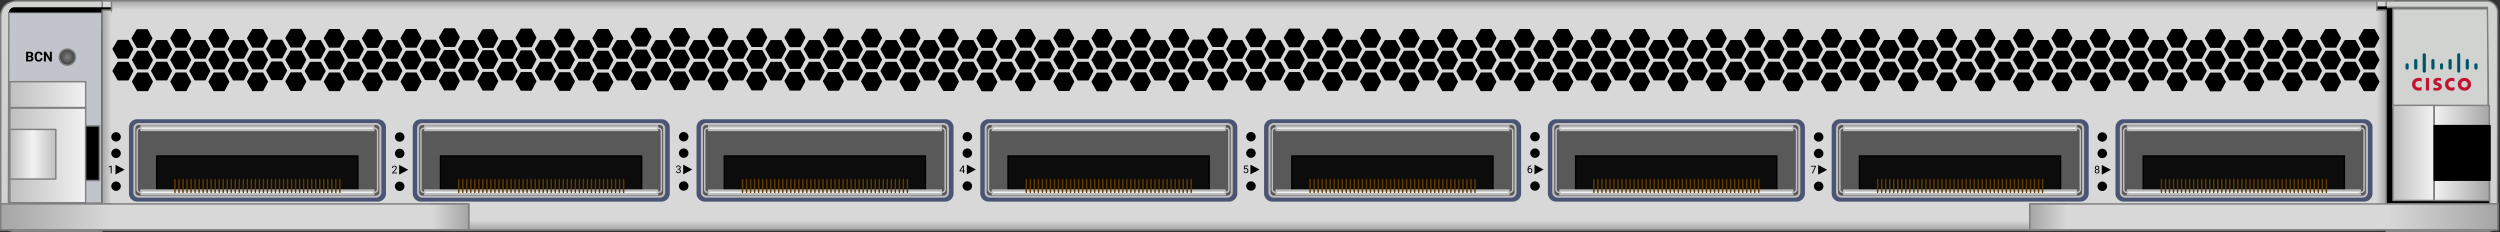 <svg xmlns="http://www.w3.org/2000/svg" xmlns:xlink="http://www.w3.org/1999/xlink" viewBox="0 0 1635 152" fill="#fff" fill-rule="evenodd" stroke="#000" stroke-linecap="round" stroke-linejoin="round"><rect x="0" y="0" width="1635" height="152" fill="#333333" stroke="none"/><style><![CDATA[.B{stroke-width:.96}.C{stroke:#bfbfbf}.D{stroke:none}.E{fill:#000}.F{fill:none}.G{stroke-linejoin:miter}.H{stroke:gray}.I{fill:#595959}.J{stroke:#4a5575}.K{stroke-width:2.976}.L{stroke-width:1.344}.M{fill:#0c0c0c}.N{fill:url(#K)}.O{stroke:#603900}.P{fill:#d1d3d0}.Q{fill:#d8d8d8}.R{fill:url(#B)}]]></style><use xlink:href="#U" x=".5" y=".5"/><defs><radialGradient id="A" r="100%" fx="50%" fy="50%" cx="50%" cy="50%"><stop offset="0%" stop-color="gray"/><stop offset="71%" stop-color="#262626"/></radialGradient><linearGradient id="B" x1="100%" y1="50%" x2="0%" y2="50%"><stop offset="0%" stop-color="#f2f2f2"/><stop offset="100%" stop-color="#bfbfbf"/></linearGradient><linearGradient id="C" x1="100%" y1="50%" x2="0%" y2="50%"><stop offset="0%" stop-color="#a6a6a6"/><stop offset="100%" stop-color="#f2f2f2"/></linearGradient><linearGradient id="D" x1="50%" y1="0%" x2="50%" y2="100%"><stop offset="0%" stop-color="#a5a5a5"/><stop offset="100%" stop-color="#d8d8d8"/></linearGradient><linearGradient id="E" x1="0%" y1="50%" x2="100%" y2="50%"><stop offset="0%" stop-color="#bfbfbf"/><stop offset="1%" stop-color="#bfbfbf"/><stop offset="50%" stop-color="#f2f2f2"/><stop offset="100%" stop-color="#bfbfbf"/></linearGradient><linearGradient id="F" x1="50%" y1="100%" x2="50%" y2="0%"><stop offset="0%" stop-color="#a5a5a5"/><stop offset="100%" stop-color="#d8d8d8"/></linearGradient><linearGradient id="G" x1="100%" y1="50%" x2="0%" y2="50%"><stop offset="0%" stop-color="#a5a5a5"/><stop offset="100%" stop-color="#d8d8d8"/></linearGradient><linearGradient id="H" x1="0%" y1="50%" x2="100%" y2="50%"><stop offset="0%" stop-color="#d8d8d8"/><stop offset="100%" stop-color="#a5a5a5"/></linearGradient><linearGradient id="I" x1="0%" y1="50%" x2="100%" y2="50%"><stop offset="0%" stop-color="#a5a5a5"/><stop offset="100%" stop-color="#d8d8d8"/></linearGradient><linearGradient id="J" x1="100%" y1="50%" x2="0%" y2="50%"><stop offset="0%" stop-color="#d8d8d8"/><stop offset="100%" stop-color="#a5a5a5"/></linearGradient><linearGradient id="K" x1="50%" y1="0%" x2="50%" y2="100%"><stop offset="0%" stop-color="#7f7f7f"/><stop offset="1%" stop-color="#7f7f7f"/><stop offset="50%" stop-color="#fff"/><stop offset="100%" stop-color="#7f7f7f"/></linearGradient><path id="L" d="M75.047 107.287v6.336l5.952-3.168-5.952-3.168z"/><path id="M" d="M72.75 99.755c0-1.436 1.177-2.592 2.64-2.592s2.64 1.156 2.64 2.592-1.177 2.592-2.64 2.592-2.64-1.156-2.64-2.592zm0-10.749c0-1.436 1.177-2.592 2.64-2.592s2.64 1.156 2.64 2.592-1.177 2.592-2.64 2.592-2.64-1.156-2.64-2.592zm0 32.249c0-1.436 1.177-2.592 2.64-2.592s2.64 1.156 2.64 2.592-1.177 2.592-2.64 2.592-2.64-1.156-2.64-2.592z"/><path id="N" d="M221.76 116.927v8.352m-2.63-8.352v8.352m-2.63-8.352v8.352m-2.63-8.352v8.352m-2.63-8.352v8.352m-2.64-8.352v8.352m-2.63-8.352v8.352m-2.63-8.352v8.352m-2.63-8.352v8.352m-5.26-8.352v8.352m2.63-8.352v8.352m-5.26-8.352v8.352m-2.63-8.352v8.352m-2.64-8.352v8.352m-2.63-8.352v8.352m-2.63-8.352v8.352m-2.63-8.352v8.352m-2.63-8.352v8.352m-2.63-8.352v8.352m-2.63-8.352v8.352m-2.63-8.352v8.352m-2.64-8.352v8.352m-2.63-8.352v8.352m-2.63-8.352v8.352m-2.63-8.352v8.352m-2.63-8.352v8.352m-2.63-8.352v8.352m-2.63-8.352v8.352m-2.63-8.352v8.352m-2.63-8.352v8.352m-2.64-8.352v8.352m-2.63-8.352v8.352m-2.63-8.352v8.352m-2.63-8.352v8.352m-2.63-8.352v8.352m-2.63-8.352v8.352m-2.63-8.352v8.352m-2.63-8.352v8.352m-2.64-8.352v8.352m-2.63-8.352v8.352m-2.63-8.352v8.352m-2.63-8.352v8.352"/><path id="O" d="M1017.14 129.847h157.44a3.84 3.84 0 0 0 3.84-3.84v-43.2a3.84 3.84 0 0 0-3.84-3.84h-157.44a3.84 3.84 0 0 0-3.84 3.84v43.2a3.84 3.84 0 0 0 3.84 3.84z"/><path id="P" d="M1018.228 128.117h155.136a2.88 2.88 0 0 0 2.88-2.88v-41.76a2.88 2.88 0 0 0-2.88-2.88h-155.136a2.88 2.88 0 0 0-2.88 2.88v41.76a2.88 2.88 0 0 0 2.88 2.88z"/><path id="Q" d="M1019.097 125.317h153.408a1.92 1.92 0 0 0 1.92-1.92V85.285a1.92 1.92 0 0 0-1.92-1.92h-153.408a1.92 1.92 0 0 0-1.92 1.92v38.112a1.92 1.92 0 0 0 1.92 1.92z"/><path id="R" d="M1029.98 125.317h131.52v-23.808h-131.52v23.808z"/><path id="S" d="M1580.454 39.111c0-.557-.497-1.009-1.094-1.009a1.04 1.04 0 0 0-.994 1.009v4.903a1.04 1.04 0 0 0 .994 1.011c.596 0 1.094-.452 1.094-1.011v-4.903z"/><path id="T" d="M1602.921 39.111a1.04 1.04 0 0 0-.994-1.009c-.596 0-1.094.452-1.094 1.009v4.903c0 .56.497 1.011 1.094 1.011a1.04 1.04 0 0 0 .994-1.011v-4.903z"/></defs><symbol id="U" overflow="visible"><g class="B G"><path d="M66.24.127H12.96c-6.72 0-12 5.376-12 12v125.76c0 6.624 5.376 12 12 12h53.28V.127z" fill="#c1c5cb"/><path d="M66.24 150.747v-18.432H10.272v14.208h-1.44c-2.112 0-3.84-1.632-3.84-3.84L5.28 7.707h60.96v11.232H1560V.123H9.792C3.84.603.192 4.635 0 9.435v133.056c.192 4.416 3.648 7.872 8.064 8.256H66.24z" class="H P"/></g><path d="M1564.455 149.887V.127H66.375v149.76h1498.08z" class="B H Q"/><g class="E"><path d="M5.25 7.597h67.2v-3.36H9.378c-2.208-.192-3.936 1.44-4.128 3.36z" class="D"/><path d="M1560 132.847h69.12V3.823H1560v129.024z" class="B"/></g><path d="M1564.5 69.848h62.208V5.336H1564.5v64.512z" stroke="#8c8c8c" class="B P"/><g class="H"><path d="M48.854 36.847c0-2.928-2.374-5.302-5.302-5.302s-5.302 2.374-5.302 5.302 2.374 5.302 5.302 5.302 5.302-2.374 5.302-5.302z" fill="url(#A)" class="B"/><path d="M1626.72 143.753H1560v7.104h65.76a6.72 6.72 0 0 0 7.104-6.24l.096-137.28c0-3.84-3.264-7.2-7.2-7.2H1560v4.224h66.24l1.632 137.472c.096.96-.384 1.92-1.152 1.92z" class="B G P"/><path d="M1564.5 130.597h26.88V68.389h-26.88v62.208z" class="B R"/><path d="M1591.5 130.647h36V68.439h-36v62.208z" fill="url(#C)" class="B"/></g><path d="M1591.5 117.337h36.48V81.625h-36.48v35.712z" class="B E"/><g class="H"><path d="M55.5 70.16H5.964v61.92H55.5V70.16z" class="B R"/><path d="M55.5 117.577h9.024V81.865H55.5v35.712z" class="B E"/></g><path d="M1554 6.098h6.048v-1.92H1554v1.92z" class="B E"/><g class="H"><path d="M1553.991 6.048V0H72.423v6.048" fill="url(#D)" class="B"/><path d="M55.5 52.91H5.964v16.896H55.5V52.91z" class="B R"/><path d="M36 84.145H5.952v32.448H36V84.145z" fill="url(#E)" class="B"/><path d="M1553.991 143.837v6.048H72.423v-6.048" fill="url(#F)" class="B"/><path d="M1554 6.067h6.048v137.76H1554" fill="url(#G)" class="B"/><path d="M1633 149.787h-306.048v-16.896H1633v16.896z" class="B Q"/></g><path d="M1633 132.847h-72.009v16.94H1633z" fill="url(#H)" class="D"/><g class="B H"><path d="M1633 149.787h-72m0-16.896h72v16.896" class="F"/><path d="M72.423 6.067h-6.048v137.76h6.048" fill="url(#I)"/><path d="M0 149.787h306.048v-16.896H0v16.896z" class="Q"/></g><path d="M306 132.847h-24.003v16.94H306z" fill="url(#H)" class="D"/><path d="M306 149.787h-24m0-16.896h24v16.896" class="B F H"/><path d="M0 132.847h72.009v16.94H0z" fill="url(#J)" class="D"/><path d="M0 149.787h72m0-16.896H0v16.896" class="B F H"/><g class="E"><path d="M19.067 39.716H16.58v-6.398h2.241q1.165 0 1.767.446.602.446.602 1.307 0 .47-.242.828-.242.358-.672.525.492.123.776.497.283.374.283.914 0 .923-.589 1.397-.589.475-1.679.483zm.04-2.786h-1.208v1.727h1.129q.466 0 .727-.222.261-.222.261-.613 0-.879-.91-.892zm-1.208-2.544v1.613h.976q.998-.018.998-.795 0-.435-.253-.626-.253-.191-.798-.191h-.923zm8.129 3.199h1.318q-.075 1.033-.762 1.626-.688.593-1.813.593-1.23 0-1.936-.828-.705-.828-.705-2.274v-.391q0-.923.325-1.626.325-.703.929-1.079.604-.376 1.404-.376 1.107 0 1.784.593.677.593.782 1.666h-1.318q-.048-.62-.345-.899-.297-.279-.903-.279-.659 0-.987.472-.327.472-.336 1.466v.483q0 1.037.314 1.516.314.479.991.479.611 0 .912-.279.301-.279.345-.864zm7.387-4.267v6.398h-1.318l-2.566-4.21v4.21h-1.318v-6.398h1.318l2.571 4.219v-4.219h1.314z" class="D"/><path d="M892.72 47.384l-3.25 5.5 3.25 5.75h6.5l3-5.75-3-5.5zm0-14.208l-3.25 5.5 3.25 5.75h6.5l3-5.75-3-5.5zm0-14.208l-3.25 5.5 3.25 5.75h6.5l3-5.75-3-5.5zm-12.48 21.408l-3.25 5.5 3.25 5.75h6.5l3-5.75-3-5.5zm0-14.304l-3.25 5.5 3.25 5.75h6.5l3-5.75-3-5.5zm37.728 21.312l-3.25 5.5 3.25 5.75h6.5l3-5.75-3-5.5zm0-14.208l-3.25 5.5 3.25 5.75h6.5l3-5.75-3-5.5zm0-14.208l-3.25 5.5 3.25 5.75h6.5l3-5.75-3-5.5zm-12.48 21.408l-3.25 5.5 3.25 5.75h6.5l3-5.75-3-5.5zm0-14.208l-3.25 5.5 3.25 5.75h6.5l3-5.75-3-5.5zm37.536 21.216l-3.25 5.5 3.25 5.75h6.5l3-5.75-3-5.5zm0-14.208l-3.25 5.5 3.25 5.75h6.5l3-5.75-3-5.5zm0-14.208l-3.25 5.5 3.25 5.75h6.5l3-5.75-3-5.5zm-12.48 21.408l-3.25 5.5 3.25 5.75h6.5l3-5.75-3-5.5zm0-14.208l-3.25 5.5 3.25 5.75h6.5l3-5.75-3-5.5zm37.632 21.216l-3.25 5.5 3.25 5.75h6.5l3-5.75-3-5.5zm0-14.208l-3.25 5.5 3.25 5.75h6.5l3-5.75-3-5.5zm0-14.208l-3.25 5.5 3.25 5.75h6.5l3-5.75-3-5.5zm-12.48 21.408l-3.25 5.5 3.25 5.75h6.5l3-5.75-3-5.5zm0-14.208l-3.25 5.5 3.25 5.75h6.5l3-5.75-3-5.5zm37.632 21.216l-3.25 5.5 3.25 5.75h6.5l3-5.75-3-5.5zm0-14.208l-3.25 5.5 3.25 5.75h6.5l3-5.75-3-5.5zm0-14.208l-3.25 5.5 3.25 5.75h6.5l3-5.75-3-5.5zm-12.48 21.408l-3.25 5.5 3.25 5.75h6.5l3-5.75-3-5.5zm0-14.208l-3.25 5.5 3.25 5.75h6.5l3-5.75-3-5.5zm37.632 21.216l-3.25 5.5 3.25 5.75h6.5l3-5.75-3-5.5zm0-14.208l-3.25 5.5 3.25 5.75h6.5l3-5.75-3-5.5zm0-14.208l-3.25 5.5 3.25 5.75h6.5l3-5.75-3-5.5zM1006 40.376l-3.25 5.5 3.25 5.75h6.5l3-5.75-3-5.5zm0-14.208l-3.25 5.5 3.25 5.75h6.5l3-5.75-3-5.5zm37.44 21.216l-3.25 5.5 3.25 5.75h6.5l3-5.75-3-5.5zm0-14.208l-3.25 5.5 3.25 5.75h6.5l3-5.75-3-5.5zm0-14.112l-3.25 5.5 3.25 5.75h6.5l3-5.75-3-5.5zm-12.48 21.312l-3.25 5.5 3.25 5.75h6.5l3-5.75-3-5.5zm0-14.208l-3.25 5.5 3.25 5.75h6.5l3-5.75-3-5.5zm37.632 21.216l-3.25 5.5 3.25 5.75h6.5l3-5.75-3-5.5zm0-14.208l-3.25 5.5 3.25 5.75h6.5l3-5.75-3-5.5zm0-14.208l-3.25 5.5 3.25 5.75h6.5l3-5.75-3-5.5zm-12.48 21.408l-3.25 5.5 3.25 5.75h6.5l3-5.75-3-5.5zm0-14.208l-3.25 5.5 3.25 5.75h6.5l3-5.75-3-5.5zm37.632 21.216l-3.25 5.5 3.25 5.75h6.5l3-5.75-3-5.5zm0-14.208l-3.25 5.5 3.25 5.75h6.5l3-5.75-3-5.5zm0-14.208l-3.25 5.5 3.25 5.75h6.5l3-5.75-3-5.5zm-12.48 21.408l-3.25 5.5 3.25 5.75h6.5l3-5.75-3-5.5zm0-14.208l-3.25 5.5 3.25 5.75h6.5l3-5.75-3-5.5zm37.536 21.216l-3.25 5.5 3.25 5.75h6.5l3-5.75-3-5.5zm0-14.208l-3.25 5.5 3.25 5.75h6.5l3-5.75-3-5.5zm0-14.112l-3.25 5.5 3.25 5.75h6.5l3-5.75-3-5.5zm-12.48 21.312l-3.25 5.5 3.25 5.75h6.5l3-5.75-3-5.5zm0-14.208l-3.25 5.5 3.25 5.75h6.5l3-5.75-3-5.5zm37.632 21.216l-3.25 5.5 3.25 5.75h6.5l3-5.75-3-5.5zm0-14.208l-3.25 5.5 3.25 5.75h6.5l3-5.75-3-5.5zm0-14.208l-3.25 5.5 3.25 5.75h6.5l3-5.75-3-5.5zm-12.48 21.408l-3.25 5.5 3.25 5.75h6.5l3-5.75-3-5.5zm0-14.208l-3.25 5.5 3.25 5.75h6.5l3-5.75-3-5.5zm37.536 21.216l-3.25 5.5 3.25 5.75h6.5l3-5.75-3-5.5zm0-14.208l-3.25 5.5 3.25 5.75h6.5l3-5.75-3-5.5zm0-14.208l-3.25 5.5 3.25 5.75h6.5l3-5.75-3-5.5zm-12.48 21.408l-3.25 5.5 3.25 5.75h6.5l3-5.75-3-5.5zm0-14.208l-3.25 5.5 3.25 5.75h6.5l3-5.75-3-5.5zm37.632 21.312l-3.25 5.5 3.25 5.75h6.5l3-5.75-3-5.5zm0-14.304l-3.25 5.5 3.25 5.75h6.5l3-5.75-3-5.5zm0-14.208l-3.25 5.5 3.25 5.75h6.5l3-5.75-3-5.5zm-12.48 21.408l-3.25 5.5 3.25 5.75h6.5l3-5.75-3-5.5zm0-14.208l-3.25 5.5 3.25 5.75h6.5l3-5.75-3-5.5zm37.44 21.216l-3.25 5.5 3.25 5.75h6.5l3-5.75-3-5.5zm0-14.208l-3.25 5.5 3.25 5.75h6.5l3-5.75-3-5.5zm0-14.208l-3.25 5.5 3.25 5.75h6.5l3-5.75-3-5.5zm-12.48 21.408l-3.25 5.5 3.25 5.75h6.5l3-5.75-3-5.5zm0-14.208l-3.25 5.5 3.25 5.75h6.5l3-5.75-3-5.5zm37.728 21.216l-3.25 5.5 3.25 5.75h6.5l3-5.75-3-5.5zm0-14.208l-3.25 5.5 3.25 5.75h6.5l3-5.75-3-5.5zm0-14.208l-3.25 5.5 3.25 5.75h6.5l3-5.75-3-5.5zm-12.48 21.408l-3.25 5.5 3.25 5.75h6.5l3-5.75-3-5.5zm0-14.208l-3.25 5.5 3.25 5.75h6.5l3-5.75-3-5.5zm37.632 21.216l-3.25 5.5 3.25 5.75h6.5l3-5.75-3-5.5zm0-14.208l-3.25 5.5 3.25 5.75h6.5l3-5.75-3-5.5zm0-14.208l-3.25 5.5 3.25 5.75h6.5l3-5.75-3-5.5zm-12.48 21.408l-3.25 5.5 3.25 5.75h6.5l3-5.75-3-5.5zm0-14.208l-3.25 5.5 3.25 5.75h6.5l3-5.75-3-5.5zm37.536 21.216l-3.25 5.5 3.25 5.75h6.5l3-5.75-3-5.5zm0-14.208l-3.25 5.5 3.25 5.75h6.5l3-5.75-3-5.5zm0-14.208l-3.25 5.5 3.25 5.75h6.5l3-5.75-3-5.5zm-12.48 21.408l-3.25 5.5 3.25 5.75h6.5l3-5.75-3-5.5zm0-14.208l-3.25 5.5 3.25 5.75h6.5l3-5.75-3-5.5zm37.632 21.216l-3.25 5.5 3.25 5.75h6.5l3-5.75-3-5.5zm0-14.208l-3.25 5.5 3.25 5.75h6.5l3-5.75-3-5.5zm0-14.208l-3.25 5.5 3.25 5.75h6.5l3-5.75-3-5.5zm-12.48 21.408l-3.25 5.5 3.25 5.75h6.5l3-5.75-3-5.5zm0-14.208l-3.25 5.5 3.25 5.75h6.5l3-5.75-3-5.5zm37.632 21.216l-3.25 5.5 3.25 5.75h6.5l3-5.75-3-5.5zm0-14.208l-3.25 5.5 3.25 5.75h6.5l3-5.75-3-5.5zm0-14.208l-3.25 5.5 3.25 5.75h6.5l3-5.75-3-5.5zm-12.48 21.408l-3.25 5.5 3.25 5.75h6.5l3-5.75-3-5.5zm0-14.208l-3.25 5.5 3.25 5.75h6.5l3-5.75-3-5.5zm37.44 21.216l-3.25 5.5 3.25 5.75h6.5l3-5.75-3-5.5zm0-14.208l-3.25 5.5 3.25 5.75h6.5l3-5.75-3-5.5zm0-14.208l-3.25 5.5 3.25 5.75h6.5l3-5.75-3-5.5zm-12.48 21.408l-3.25 5.5 3.25 5.75h6.5l3-5.75-3-5.5zm0-14.208l-3.25 5.5 3.25 5.75h6.5l3-5.75-3-5.5zm37.632 21.216l-3.25 5.5 3.25 5.75h6.5l3-5.75-3-5.5zm0-14.208l-3.25 5.5 3.25 5.75h6.5l3-5.75-3-5.5zm0-14.208l-3.25 5.5 3.25 5.75h6.5l3-5.75-3-5.5zm-12.48 21.408l-3.25 5.5 3.25 5.75h6.5l3-5.75-3-5.5zm0-14.208l-3.25 5.5 3.25 5.75h6.5l3-5.75-3-5.5zm37.632 21.216l-3.25 5.5 3.25 5.75h6.5l3-5.75-3-5.5zm0-14.208l-3.25 5.5 3.25 5.75h6.5l3-5.75-3-5.5zm0-14.208l-3.25 5.5 3.25 5.75h6.5l3-5.75-3-5.5zm-12.48 21.408l-3.25 5.5 3.25 5.75h6.5l3-5.75-3-5.5zm0-14.208l-3.25 5.5 3.25 5.75h6.5l3-5.75-3-5.5zM1445.2 47.48l-3.25 5.5 3.25 5.75h6.5l3-5.75-3-5.5zm0-14.304l-3.25 5.5 3.25 5.75h6.5l3-5.75-3-5.5zm0-14.112l-3.25 5.5 3.25 5.75h6.5l3-5.75-3-5.5zm-12.48 21.312l-3.25 5.5 3.25 5.75h6.5l3-5.75-3-5.5zm0-14.208l-3.25 5.5 3.25 5.75h6.5l3-5.75-3-5.5zm37.632 21.216l-3.25 5.5 3.25 5.75h6.5l3-5.75-3-5.5zm0-14.208l-3.25 5.5 3.25 5.75h6.5l3-5.75-3-5.5zm0-14.208l-3.25 5.5 3.25 5.75h6.5l3-5.75-3-5.5zm-12.48 21.408l-3.25 5.5 3.25 5.75h6.5l3-5.75-3-5.5zm0-14.208l-3.25 5.5 3.25 5.75h6.5l3-5.75-3-5.5zm37.728 21.216l-3.25 5.5 3.25 5.75h6.5l3-5.75-3-5.5zm0-14.208l-3.25 5.5 3.25 5.75h6.5l3-5.75-3-5.5zm0-14.208l-3.25 5.5 3.25 5.75h6.5l3-5.75-3-5.5zm-12.48 21.408l-3.25 5.5 3.25 5.75h6.5l3-5.75-3-5.5zm0-14.208l-3.25 5.5 3.25 5.75h6.5l3-5.75-3-5.5zm37.44 21.312l-3.25 5.5 3.25 5.75h6.5l3-5.75-3-5.5zm0-14.304l-3.25 5.5 3.25 5.75h6.5l3-5.75-3-5.5zm0-14.208l-3.25 5.5 3.25 5.75h6.5l3-5.75-3-5.5zm-12.48 21.408l-3.25 5.5 3.25 5.75h6.5l3-5.75-3-5.5zm0-14.208l-3.25 5.5 3.25 5.75h6.5l3-5.75-3-5.5zm37.632 21.216l-3.25 5.5 3.25 5.75h6.5l3-5.75-3-5.5zm0-14.208l-3.25 5.5 3.25 5.75h6.5l3-5.75-3-5.5zm0-14.208l-3.25 5.5 3.25 5.75h6.5l3-5.75-3-5.5zm-12.48 21.408l-3.25 5.5 3.25 5.75h6.5l3-5.75-3-5.5zm0-14.208l-3.25 5.5 3.25 5.75h6.5l3-5.75-3-5.5zM239.95 19.064l-3.25 5.5 3.25 5.75h6.5l3-5.75-3-5.5zm12.672 21.312l-3.25 5.5 3.25 5.75h6.5l3-5.75-3-5.5zm0-14.208l-3.25 5.5 3.25 5.75h6.5l3-5.75-3-5.5zM89.518 47.384l-3.25 5.5 3.25 5.75h6.5l3-5.75-3-5.5zm0-14.208l-3.25 5.5 3.25 5.75h6.5l3-5.75-3-5.5zm-.288-14.112l-3.25 5.5 3.25 5.75h6.5l3-5.75-3-5.5zm703.488 27.84l-3.25 5.5 3.25 5.75h6.5l3-5.75-3-5.5zm0-14.208l-3.25 5.5 3.25 5.75h6.5l3-5.75-3-5.5zm0-14.208l-3.25 5.5 3.25 5.75h6.5l3-5.75-3-5.5zM817.678 47l-3.25 5.5 3.25 5.75h6.5l3-5.75-3-5.5zm0-14.208l-3.25 5.5 3.25 5.75h6.5l3-5.75-3-5.5zm0-14.208l-3.25 5.5 3.25 5.75h6.5l3-5.75-3-5.5zm25.152 28.512l-3.25 5.5 3.25 5.75h6.5l3-5.75-3-5.5zm0-14.208l-3.25 5.5 3.25 5.75h6.5l3-5.75-3-5.5zm0-14.208l-3.25 5.5 3.25 5.75h6.5l3-5.75-3-5.5zm24.96 28.512l-3.25 5.5 3.25 5.75h6.5l3-5.75-3-5.5zm0-14.208l-3.25 5.5 3.25 5.75h6.5l3-5.75-3-5.5zm0-14.208l-3.25 5.5 3.25 5.75h6.5l3-5.75-3-5.5zM692.11 47.288l-3.25 5.5 3.25 5.75h6.5l3-5.75-3-5.5zm0-14.208l-3.25 5.5 3.25 5.75h6.5l3-5.75-3-5.5zm0-14.208l-3.25 5.5 3.25 5.75h6.5l3-5.75-3-5.5zm24.96 28.608l-3.25 5.5 3.25 5.75h6.5l3-5.75-3-5.5zm0-14.304l-3.25 5.5 3.25 5.75h6.5l3-5.75-3-5.5zm0-14.208l-3.25 5.5 3.25 5.75h6.5l3-5.75-3-5.5zm25.152 28.32l-3.25 5.5 3.25 5.75h6.5l3-5.75-3-5.5zm0-14.208l-3.25 5.5 3.25 5.75h6.5l3-5.75-3-5.5zm0-14.208l-3.25 5.5 3.25 5.75h6.5l3-5.75-3-5.5zm25.152 28.512l-3.25 5.5 3.25 5.75h6.5l3-5.75-3-5.5zm0-14.208l-3.25 5.5 3.25 5.75h6.5l3-5.75-3-5.5zm0-14.208l-3.25 5.5 3.25 5.75h6.5l3-5.75-3-5.5zM654.382 40.376l-3.25 5.5 3.25 5.75h6.5l3-5.75-3-5.5zm0-14.208l-3.25 5.5 3.25 5.75h6.5l3-5.75-3-5.5zm25.056 14.016l-3.25 5.5 3.25 5.75h6.5l3-5.75-3-5.5zm0-14.208l-3.25 5.5 3.25 5.75h6.5l3-5.75-3-5.5zm-12.48 21.408l-3.25 5.5 3.25 5.75h6.5l3-5.75-3-5.5zm0-14.208l-3.25 5.5 3.25 5.75h6.5l3-5.75-3-5.5zm0-14.208l-3.25 5.5 3.25 5.75h6.5l3-5.75-3-5.5zm138.24 21.408l-3.25 5.5 3.25 5.75h6.5l3-5.75-3-5.5zm0-14.208l-3.25 5.5 3.25 5.75h6.5l3-5.75-3-5.5zm24.96 14.208l-3.25 5.5 3.25 5.75h6.5l3-5.75-3-5.5zm0-14.208l-3.25 5.5 3.25 5.75h6.5l3-5.75-3-5.5zm25.152 14.208l-3.25 5.5 3.25 5.75h6.5l3-5.75-3-5.5zm0-14.208l-3.25 5.5 3.25 5.75h6.5l3-5.75-3-5.5zM704.59 40.376l-3.25 5.5 3.25 5.75h6.5l3-5.75-3-5.5zm0-14.208l-3.25 5.5 3.25 5.75h6.5l3-5.75-3-5.5zm25.248 14.208l-3.25 5.5 3.25 5.75h6.5l3-5.75-3-5.5zm0-14.208l-3.25 5.5 3.25 5.75h6.5l3-5.75-3-5.5zm24.96 14.208l-3.25 5.5 3.25 5.75h6.5l3-5.75-3-5.5zm0-14.208l-3.25 5.5 3.25 5.75h6.5l3-5.75-3-5.5zm25.056 13.92l-3.25 5.5 3.25 5.75h6.5l3-5.75-3-5.5zm0-14.208l-3.25 5.5 3.25 5.75h6.5l3-5.75-3-5.5zm-163.2 21.408l-3.25 5.5 3.25 5.75h6.5l3-5.75-3-5.5zm0-14.208l-3.25 5.5 3.25 5.75h6.5l3-5.75-3-5.5zm0-14.208l-3.25 5.5 3.25 5.75h6.5l3-5.75-3-5.5zm25.152 28.608l-3.25 5.5 3.25 5.75h6.5l3-5.75-3-5.5zm0-14.304l-3.25 5.5 3.25 5.75h6.5l3-5.75-3-5.5zm0-14.112l-3.25 5.5 3.25 5.75h6.5l3-5.75-3-5.5zm-12.48 21.312l-3.25 5.5 3.25 5.75h6.5l3-5.75-3-5.5zm0-14.208l-3.25 5.5 3.25 5.75h6.5l3-5.75-3-5.5zm-25.152 14.208l-3.25 5.5 3.25 5.75h6.5l3-5.75-3-5.5zm0-14.208l-3.25 5.5 3.25 5.75h6.5l3-5.75-3-5.5zM491.278 46.904l-3.25 5.5 3.25 5.75h6.5l3-5.75-3-5.5zm0-14.208l-3.25 5.5 3.25 5.75h6.5l3-5.75-3-5.5zm0-14.208l-3.25 5.5 3.25 5.75h6.5l3-5.75-3-5.5zM516.238 47l-3.25 5.5 3.25 5.75h6.5l3-5.75-3-5.5zm0-14.208l-3.25 5.5 3.25 5.75h6.5l3-5.75-3-5.5zm0-14.208l-3.25 5.5 3.25 5.75h6.5l3-5.75-3-5.5zm25.152 28.512l-3.25 5.5 3.25 5.75h6.5l3-5.75-3-5.5zm0-14.208l-3.25 5.5 3.25 5.75h6.5l3-5.75-3-5.5zm0-14.208l-3.25 5.5 3.25 5.75h6.5l3-5.75-3-5.5zm24.96 28.512l-3.25 5.5 3.25 5.75h6.5l3-5.75-3-5.5zm0-14.208l-3.25 5.5 3.25 5.75h6.5l3-5.75-3-5.5zm0-14.208l-3.25 5.5 3.25 5.75h6.5l3-5.75-3-5.5zm25.152 28.512l-3.25 5.5 3.25 5.75h6.5l3-5.75-3-5.5zm0-14.208l-3.25 5.5 3.25 5.75h6.5l3-5.75-3-5.5zm0-14.208l-3.25 5.5 3.25 5.75h6.5l3-5.75-3-5.5zM390.67 47.48l-3.25 5.5 3.25 5.75h6.5l3-5.75-3-5.5zm0-14.304l-3.25 5.5 3.25 5.75h6.5l3-5.75-3-5.5zm0-14.208l-3.25 5.5 3.25 5.75h6.5l3-5.75-3-5.5zm24.96 27.648l-3.25 5.5 3.25 5.75h6.5l3-5.75-3-5.5zm0-14.208l-3.25 5.5 3.25 5.75h6.5l3-5.75-3-5.5zm0-14.208l-3.25 5.5 3.25 5.75h6.5l3-5.75-3-5.5zm25.152 28.512l-3.25 5.5 3.25 5.75h6.5l3-5.75-3-5.5zm0-14.208l-3.25 5.5 3.25 5.75h6.5l3-5.75-3-5.5zm0-14.208l-3.25 5.5 3.25 5.75h6.5l3-5.75-3-5.5zm25.152 28.512l-3.25 5.5 3.25 5.75h6.5l3-5.75-3-5.5zm0-14.208l-3.25 5.5 3.25 5.75h6.5l3-5.75-3-5.5zm0-14.208l-3.25 5.5 3.25 5.75h6.5l3-5.75-3-5.5zm-175.68 28.512l-3.25 5.5 3.25 5.75h6.5l3-5.75-3-5.5zm0-14.208l-3.25 5.5 3.25 5.75h6.5l3-5.75-3-5.5zm0-14.208l-3.25 5.5 3.25 5.75h6.5l3-5.75-3-5.5zM315.406 47l-3.25 5.5 3.25 5.75h6.5l3-5.75-3-5.5zm0-14.208l-3.25 5.5 3.25 5.75h6.5l3-5.75-3-5.5zm0-13.728l-3.25 5.5 3.25 5.75h6.5l3-5.75-3-5.5zm24.96 28.032l-3.25 5.5 3.25 5.75h6.5l3-5.75-3-5.5zm0-14.208l-3.25 5.5 3.25 5.75h6.5l3-5.75-3-5.5zm0-14.208l-3.25 5.5 3.25 5.75h6.5l3-5.75-3-5.5zm25.152 28.512l-3.25 5.5 3.25 5.75h6.5l3-5.75-3-5.5zm0-14.208l-3.25 5.5 3.25 5.75h6.5l3-5.75-3-5.5zm0-14.208l-3.25 5.5 3.25 5.75h6.5l3-5.75-3-5.5zm-175.68 28.512l-3.25 5.5 3.25 5.75h6.5l3-5.75-3-5.5zm0-14.208l-3.25 5.5 3.25 5.75h6.5l3-5.75-3-5.5zm0-14.208l-3.25 5.5 3.25 5.75h6.5l3-5.75-3-5.5zm25.152 28.512l-3.25 5.5 3.25 5.75h6.5l3-5.75-3-5.5zm0-14.208l-3.25 5.5 3.25 5.75h6.5l3-5.75-3-5.5zm0-14.208l-3.25 5.5 3.25 5.75h6.5l3-5.75-3-5.5zm24.96 28.416l-3.25 5.5 3.25 5.75h6.5l3-5.75-3-5.5zm0-14.208l-3.25 5.5 3.25 5.75h6.5l3-5.75-3-5.5zm25.248 14.208l-3.25 5.5 3.25 5.75h6.5l3-5.75-3-5.5zm0-14.208l-3.25 5.5 3.25 5.75h6.5l3-5.75-3-5.5zm0-14.208l-3.25 5.5 3.25 5.75h6.5l3-5.75-3-5.5zM152.206 40.376l-3.25 5.5 3.25 5.75h6.5l3-5.75-3-5.5zm0-14.208l-3.25 5.5 3.25 5.75h6.5l3-5.75-3-5.5zm25.056 14.016l-3.25 5.5 3.25 5.75h6.5l3-5.75-3-5.5zm0-14.208l-3.25 5.5 3.25 5.75h6.5l3-5.75-3-5.5zm-12.48 21.408l-3.25 5.5 3.25 5.75h6.5l3-5.75-3-5.5zm0-14.208l-3.25 5.5 3.25 5.75h6.5l3-5.75-3-5.5zm0-14.208l-3.25 5.5 3.25 5.75h6.5l3-5.75-3-5.5zM403.15 40.376l-3.25 5.5 3.25 5.75h6.5l3-5.75-3-5.5zm0-14.208l-3.25 5.5 3.25 5.75h6.5l3-5.75-3-5.5zm25.44 14.208l-3.25 5.5 3.25 5.75h6.5l3-5.75-3-5.5zm0-14.208l-3.25 5.5 3.25 5.75h6.5l3-5.75-3-5.5zm24.96 14.208l-3.25 5.5 3.25 5.75h6.5l3-5.75-3-5.5zm0-14.208l-3.25 5.5 3.25 5.75h6.5l3-5.75-3-5.5zm25.248 14.208l-3.25 5.5 3.25 5.75h6.5l3-5.75-3-5.5zm0-14.208l-3.25 5.5 3.25 5.75h6.5l3-5.75-3-5.5zm24.96 14.208l-3.25 5.5 3.25 5.75h6.5l3-5.75-3-5.5zm0-14.208l-3.25 5.5 3.25 5.75h6.5l3-5.75-3-5.5zm25.152 14.208l-3.25 5.5 3.25 5.75h6.5l3-5.75-3-5.5zm0-14.208l-3.25 5.5 3.25 5.75h6.5l3-5.75-3-5.5zm24.96 14.208l-3.25 5.5 3.25 5.75h6.5l3-5.75-3-5.5zm0-14.208l-3.25 5.5 3.25 5.75h6.5l3-5.75-3-5.5zm25.152 14.208l-3.25 5.5 3.25 5.75h6.5l3-5.75-3-5.5zm0-14.208l-3.25 5.5 3.25 5.75h6.5l3-5.75-3-5.5zM302.83 40.376l-3.25 5.5 3.25 5.75h6.5l3-5.75-3-5.5zm0-14.208l-3.25 5.5 3.25 5.75h6.5l3-5.75-3-5.5zm25.152 14.208l-3.25 5.5 3.25 5.75h6.5l3-5.75-3-5.5zm0-14.208l-3.25 5.5 3.25 5.75h6.5l3-5.75-3-5.5zm25.056 14.208l-3.25 5.5 3.25 5.75h6.5l3-5.75-3-5.5zm0-14.208l-3.25 5.5 3.25 5.75h6.5l3-5.75-3-5.5zm25.152 14.208l-3.25 5.5 3.25 5.75h6.5l3-5.75-3-5.5zm0-14.208l-3.25 5.5 3.25 5.75h6.5l3-5.75-3-5.5zM202.51 40.376l-3.25 5.5 3.25 5.75h6.5l3-5.75-3-5.5zm0-14.208l-3.25 5.5 3.25 5.75h6.5l3-5.75-3-5.5zm24.96 14.208l-3.25 5.5 3.25 5.75h6.5l3-5.75-3-5.5zm0-14.208l-3.25 5.5 3.25 5.75h6.5l3-5.75-3-5.5zm50.304 14.016l-3.25 5.5 3.25 5.75h6.5l3-5.75-3-5.5zm0-14.208l-3.25 5.5 3.25 5.75h6.5l3-5.75-3-5.5zm-163.2 21.408l-3.25 5.5 3.25 5.75h6.5l3-5.75-3-5.5zm0-14.208l-3.25 5.5 3.25 5.75h6.5l3-5.75-3-5.5zm0-14.208l-3.25 5.5 3.25 5.75h6.5l3-5.75-3-5.5zm24.96 28.416l-3.25 5.5 3.25 5.75h6.5l3-5.75-3-5.5zm0-14.208l-3.25 5.5 3.25 5.75h6.5l3-5.75-3-5.5zm0-14.208l-3.25 5.5 3.25 5.75h6.5l3-5.75-3-5.5zm-12.48 21.408l-3.25 5.5 3.25 5.75h6.5l3-5.75-3-5.5zm0-14.208l-3.25 5.5 3.25 5.75h6.5l3-5.75-3-5.5zm-25.056 14.208l-3.25 5.5 3.25 5.75h6.5l3-5.75-3-5.5zm0-14.208l-3.25 5.5 3.25 5.75h6.5l3-5.75-3-5.5zM76.75 40.376l-3.25 5.5 3.25 5.75h6.5l3-5.75-3-5.5zm0-14.304l-3.25 5.5 3.25 5.75h6.5l3-5.75-3-5.5z" class="B"/><use xlink:href="#L" class="D"/><use xlink:href="#M" class="B"/><use xlink:href="#L" x="185.5" y="0.085" class="D"/><use xlink:href="#M" x="185.5" y="0.085" class="B"/></g><g class="G I"><path d="M89.16 129.847H246.6a3.84 3.84 0 0 0 3.84-3.84v-43.2a3.84 3.84 0 0 0-3.84-3.84H89.16a3.84 3.84 0 0 0-3.84 3.84v43.2a3.84 3.84 0 0 0 3.84 3.84z" class="J K"/><g class="C"><path d="M90.248 128.117h155.136a2.88 2.88 0 0 0 2.88-2.88v-41.76a2.88 2.88 0 0 0-2.88-2.88H90.248a2.88 2.88 0 0 0-2.88 2.88v41.76a2.88 2.88 0 0 0 2.88 2.88z" class="L"/><path d="M91.117 125.317h153.408a1.92 1.92 0 0 0 1.92-1.92V85.285a1.92 1.92 0 0 0-1.92-1.92H91.117a1.92 1.92 0 0 0-1.92 1.92v38.112a1.92 1.92 0 0 0 1.92 1.92z" class="B"/></g></g><path d="M102 125.317h131.52v-23.808H102v23.808z" class="B M"/><g class="C N"><path d="M91.756 84.776h152.16v-2.88H91.756v2.88z" class="B"/><path d="M91.756 126.717h152.16v-2.88H91.756v2.88z" class="B"/></g><use xlink:href="#N" class="B F O"/><g class="G I"><path d="M274.75 129.847h157.44a3.84 3.84 0 0 0 3.84-3.84v-43.2a3.84 3.84 0 0 0-3.84-3.84H274.75a3.84 3.84 0 0 0-3.84 3.84v43.2a3.84 3.84 0 0 0 3.84 3.84z" class="J K"/><g class="C"><path d="M275.838 128.117h155.136a2.88 2.88 0 0 0 2.88-2.88v-41.76a2.88 2.88 0 0 0-2.88-2.88H275.838a2.88 2.88 0 0 0-2.88 2.88v41.76a2.88 2.88 0 0 0 2.88 2.88z" class="L"/><path d="M276.707 125.317h153.408a1.92 1.92 0 0 0 1.92-1.92V85.285a1.92 1.92 0 0 0-1.92-1.92H276.707a1.92 1.92 0 0 0-1.92 1.92v38.112a1.92 1.92 0 0 0 1.92 1.92z" class="B"/></g></g><path d="M287.59 125.317h131.52v-23.808H287.59v23.808z" class="B M"/><g class="C N"><path d="M277.346 84.776h152.16v-2.88h-152.16v2.88z" class="B"/><path d="M277.346 126.717h152.16v-2.88h-152.16v2.88z" class="B"/></g><use xlink:href="#N" x="185.59" class="B F O"/><g class="E"><use xlink:href="#L" x="371.25" y="-0.098" class="D"/><use xlink:href="#M" x="371.25" y="-0.098" class="B"/></g><g class="G I"><path d="M460.35 129.847h157.44a3.84 3.84 0 0 0 3.84-3.84v-43.2a3.84 3.84 0 0 0-3.84-3.84H460.35a3.84 3.84 0 0 0-3.84 3.84v43.2a3.84 3.84 0 0 0 3.84 3.84z" class="J K"/><g class="C"><path d="M461.438 128.117h155.136a2.88 2.88 0 0 0 2.88-2.88v-41.76a2.88 2.88 0 0 0-2.88-2.88H461.438a2.88 2.88 0 0 0-2.88 2.88v41.76a2.88 2.88 0 0 0 2.88 2.88z" class="L"/><path d="M462.307 125.317h153.408a1.92 1.92 0 0 0 1.92-1.92V85.285a1.92 1.92 0 0 0-1.92-1.92H462.307a1.92 1.92 0 0 0-1.92 1.92v38.112a1.92 1.92 0 0 0 1.92 1.92z" class="B"/></g></g><path d="M473.19 125.317h131.52v-23.808H473.19v23.808z" class="B M"/><g class="C N"><path d="M462.946 84.776h152.16v-2.88h-152.16v2.88z" class="B"/><path d="M462.946 126.717h152.16v-2.88h-152.16v2.88z" class="B"/></g><use xlink:href="#N" x="371.19" class="B F O"/><g class="E"><use xlink:href="#L" x="556.75" y="-0.098" class="D"/><use xlink:href="#M" x="556.75" y="-0.098" class="B"/></g><g class="G I"><path d="M645.94 129.847h157.44a3.84 3.84 0 0 0 3.84-3.84v-43.2a3.84 3.84 0 0 0-3.84-3.84H645.94a3.84 3.84 0 0 0-3.84 3.84v43.2a3.84 3.84 0 0 0 3.84 3.84z" class="J K"/><g class="C"><path d="M647.028 128.117h155.136a2.88 2.88 0 0 0 2.88-2.88v-41.76a2.88 2.88 0 0 0-2.88-2.88H647.028a2.88 2.88 0 0 0-2.88 2.88v41.76a2.88 2.88 0 0 0 2.88 2.88z" class="L"/><path d="M647.897 125.317h153.408a1.92 1.92 0 0 0 1.92-1.92V85.285a1.92 1.92 0 0 0-1.92-1.92H647.897a1.92 1.92 0 0 0-1.92 1.92v38.112a1.92 1.92 0 0 0 1.92 1.92z" class="B"/></g></g><path d="M658.78 125.317H790.3v-23.808H658.78v23.808z" class="B M"/><g class="C N"><path d="M648.536 84.776h152.16v-2.88h-152.16v2.88z" class="B"/><path d="M648.536 126.717h152.16v-2.88h-152.16v2.88z" class="B"/></g><use xlink:href="#N" x="556.78" class="B F O"/><g class="E"><use xlink:href="#L" x="742.25" y="-0.098" class="D"/><use xlink:href="#M" x="742.25" y="-0.098" class="B"/></g><g class="G I"><path d="M831.54 129.847h157.44a3.84 3.84 0 0 0 3.84-3.84v-43.2a3.84 3.84 0 0 0-3.84-3.84H831.54a3.84 3.84 0 0 0-3.84 3.84v43.2a3.84 3.84 0 0 0 3.84 3.84z" class="J K"/><g class="C"><path d="M832.628 128.117h155.136a2.88 2.88 0 0 0 2.88-2.88v-41.76a2.88 2.88 0 0 0-2.88-2.88H832.628a2.88 2.88 0 0 0-2.88 2.88v41.76a2.88 2.88 0 0 0 2.88 2.88z" class="L"/><path d="M833.497 125.317h153.408a1.92 1.92 0 0 0 1.92-1.92V85.285a1.92 1.92 0 0 0-1.92-1.92H833.497a1.92 1.92 0 0 0-1.92 1.92v38.112a1.92 1.92 0 0 0 1.92 1.92z" class="B"/></g></g><path d="M844.38 125.317H975.9v-23.808H844.38v23.808z" class="B M"/><g class="C N"><path d="M834.136 84.776h152.16v-2.88h-152.16v2.88z" class="B"/><path d="M834.136 126.717h152.16v-2.88h-152.16v2.88z" class="B"/></g><use xlink:href="#N" x="742.38" class="B F O"/><g class="E"><use xlink:href="#L" x="928.001" y="-0.098" class="D"/><use xlink:href="#M" x="928.001" y="-0.098" class="B"/></g><g class="G I"><use xlink:href="#O" class="J K"/><g class="C"><use xlink:href="#P" class="L"/><use xlink:href="#Q" class="B"/></g></g><use xlink:href="#R" class="B M"/><g class="C N"><path d="M1019.736 84.776h152.16v-2.88h-152.16v2.88z" class="B"/><path d="M1019.736 126.717h152.16v-2.88h-152.16v2.88z" class="B"/></g><use xlink:href="#N" x="927.98" class="B F O"/><g class="E"><use xlink:href="#L" x="1113.5" y="0.085" class="D"/><use xlink:href="#M" x="1113.5" y="0.085" class="B"/></g><g class="G I"><use xlink:href="#O" x="185.6" class="J K"/><g class="C"><use xlink:href="#P" x="185.6" class="L"/><use xlink:href="#Q" x="185.6" class="B"/></g></g><use xlink:href="#R" x="185.6" class="B M"/><g class="C N"><path d="M1205.336 84.776h152.16v-2.88h-152.16v2.88z" class="B"/><path d="M1205.336 126.717h152.16v-2.88h-152.16v2.88z" class="B"/></g><use xlink:href="#N" x="1113.58" class="B F O"/><g class="E"><use xlink:href="#L" x="1299.001" y="0.085" class="D"/><use xlink:href="#M" x="1299.001" y="0.085" class="B"/></g><g class="G I"><use xlink:href="#O" x="371.2" class="J K"/><g class="C"><use xlink:href="#P" x="371.2" class="L"/><use xlink:href="#Q" x="371.2" class="B"/></g></g><use xlink:href="#R" x="371.2" class="B M"/><g class="C N"><path d="M1390.936 84.776h152.16v-2.88h-152.16v2.88z" class="B"/><path d="M1390.936 126.717h152.16v-2.88h-152.16v2.88z" class="B"/></g><use xlink:href="#N" x="1299.18" class="B F O"/><g class="D"><path d="M1586.021 50.573h2.063v8.076h-2.063zm18.688 2.314c-.1-.043-.696-.432-1.69-.432-1.392 0-2.286.916-2.286 2.154 0 1.201.895 2.156 2.286 2.156.994 0 1.591-.38 1.69-.429v2.168c-.199.072-.895.288-1.889.288-2.286 0-4.275-1.581-4.275-4.183 0-2.412 1.789-4.18 4.275-4.18.994 0 1.69.233 1.889.29v2.168zm-21.472 0c-.099-.043-.795-.432-1.789-.432-1.292 0-2.286.916-2.286 2.154 0 1.201.895 2.156 2.286 2.156.994 0 1.69-.38 1.789-.429v2.168c-.298.072-.994.288-1.889.288-2.386 0-4.374-1.581-4.374-4.183 0-2.412 1.789-4.18 4.374-4.18.895 0 1.69.233 1.889.29v2.168zm32.309 1.722c0 2.311-1.789 4.183-4.275 4.183-2.585 0-4.374-1.873-4.374-4.183s1.789-4.18 4.374-4.18c2.485 0 4.275 1.874 4.275 4.18zm-4.275-2.124c-1.292 0-2.187.953-2.187 2.124s.895 2.126 2.187 2.126c1.193 0 2.088-.951 2.088-2.126s-.895-2.124-2.088-2.124zm-15.309-.077c-.1-.01-.895-.245-1.69-.245s-1.193.275-1.193.662c0 .491.596.664.895.77l.597.179c1.292.42 1.889 1.326 1.889 2.311 0 2.029-1.789 2.71-3.38 2.71a11.79 11.79 0 0 1-2.187-.221v-1.859c.199.045.994.3 1.988.3s1.491-.297 1.491-.754c0-.409-.398-.645-.994-.805-.099-.041-.298-.098-.398-.14-1.193-.358-2.088-1.026-2.088-2.363 0-1.51 1.094-2.524 2.982-2.524.994 0 1.988.241 2.088.257v1.723z" fill="#c41230"/><g fill="#005568"><path d="M1574.788 41.894a1.04 1.04 0 0 0-.994-1.009c-.596 0-1.093.452-1.093 1.009v2.121c0 .56.497 1.011 1.093 1.011a1.04 1.04 0 0 0 .994-1.011v-2.121z"/><use xlink:href="#S"/><path d="M1586.021 35.304c-.012-.542-.446-.982-.994-1.008-.596 0-1.094.452-1.094 1.008v10.723c0 .56.497 1.011 1.094 1.011a1.04 1.04 0 0 0 .994-1.011V35.304z"/><use xlink:href="#S" x="11.234"/><path d="M1597.254 41.894a.97.97 0 0 0-.994-1.009.97.97 0 0 0-.994 1.009v2.121c0 .56.398 1.011.994 1.011s.994-.452.994-1.011v-2.121z"/><use xlink:href="#T"/><path d="M1608.487 35.304c0-.557-.398-1.008-.994-1.008-.548.026-.982.466-.994 1.008v10.723a1.04 1.04 0 0 0 .994 1.011c.596 0 .994-.452.994-1.011V35.304z"/><use xlink:href="#T" x="11.233"/><path d="M1619.82 41.894c0-.557-.497-1.009-1.094-1.009a1.04 1.04 0 0 0-.994 1.009v2.121a1.04 1.04 0 0 0 .994 1.011c.596 0 1.094-.452 1.094-1.011v-2.121z"/></g><path d="M72.534 107.812v5h-.636v-4.214l-1.275.468v-.574l1.812-.68h.099zm186.682 4.57v.516h-3.261v-.455l1.723-1.914q.383-.434.528-.706.145-.272.145-.562 0-.39-.236-.639-.236-.25-.629-.25-.472 0-.733.268-.261.268-.261.747h-.632q0-.687.443-1.111.443-.424 1.184-.424.694 0 1.097.364.403.364.403.969 0 .735-.937 1.75l-1.333 1.446h2.499zm183.409-1.947v-.516h.475q.448-.007.704-.236.256-.229.256-.619 0-.875-.872-.875-.41 0-.655.234-.244.234-.244.62h-.632q0-.591.432-.983.432-.391 1.099-.391.704 0 1.104.373.4.373.4 1.036 0 .325-.21.629-.21.304-.573.455.41.13.634.431.224.301.224.735 0 .67-.437 1.063-.437.393-1.138.393-.701 0-1.14-.379-.439-.379-.439-1.001h.636q0 .393.256.629.256.236.687.236.458 0 .701-.239.243-.239.243-.687 0-.434-.267-.667-.267-.232-.769-.239h-.475zm187.25-2.697v3.305h.69v.516h-.69v1.155h-.636v-1.155h-2.266v-.373l2.229-3.449h.673zm-.711 1.001l-1.473 2.304h1.548v-2.44l-.075.137zm184.338 1.61l-.506-.13.253-2.481h2.55v.584h-2.013l-.15 1.357q.366-.215.831-.215.68 0 1.08.449.4.449.4 1.215 0 .769-.415 1.212-.415.443-1.16.443-.66 0-1.077-.366-.417-.366-.475-1.012h.598q.058.427.304.644.246.217.649.217.441 0 .692-.301.251-.301.251-.831 0-.499-.272-.802-.272-.302-.723-.302-.414 0-.649.181l-.167.137zm187.323-2.614h.113v.537h-.116q-.738.014-1.176.438-.437.424-.506 1.193.393-.451 1.073-.451.649 0 1.037.458.388.458.388 1.183 0 .769-.419 1.23-.419.461-1.123.461-.714 0-1.159-.549-.444-.549-.444-1.413v-.243q0-1.374.586-2.1.586-.726 1.745-.743zm-.718 2.242q-.325 0-.598.195-.273.195-.379.489v.232q0 .615.277.991.277.376.69.376.427 0 .672-.314.244-.314.244-.824 0-.513-.248-.829-.248-.316-.658-.316zm187.061-2.056v.355l-2.061 4.621h-.663l2.054-4.457h-2.693v-.52h3.363zm185.307 1.299q0 .373-.197.663-.197.291-.531.455.39.167.617.489.227.321.227.728 0 .646-.436 1.029-.436.383-1.147.383-.718 0-1.15-.385-.432-.385-.432-1.027 0-.403.22-.728.22-.325.61-.492-.332-.164-.523-.455-.191-.291-.191-.66 0-.629.403-.998.403-.369 1.063-.369.656 0 1.061.369.405.369.405.998zm-.516 2.321q0-.417-.265-.68-.265-.263-.692-.263-.427 0-.685.26-.258.26-.258.684 0 .424.251.667.251.243.699.243.444 0 .697-.244.253-.244.253-.665zm-.95-3.168q-.373 0-.603.231-.231.231-.231.627 0 .379.227.614.227.234.607.234.379 0 .607-.234.227-.234.227-.614 0-.379-.236-.619-.236-.239-.598-.239z" class="E"/><path d="M1327 132.847h24.003v16.94H1327z" fill="url(#J)"/></g><path d="M1327 149.787h24m0-16.896h-24v16.896" class="B F H"/></symbol></svg>